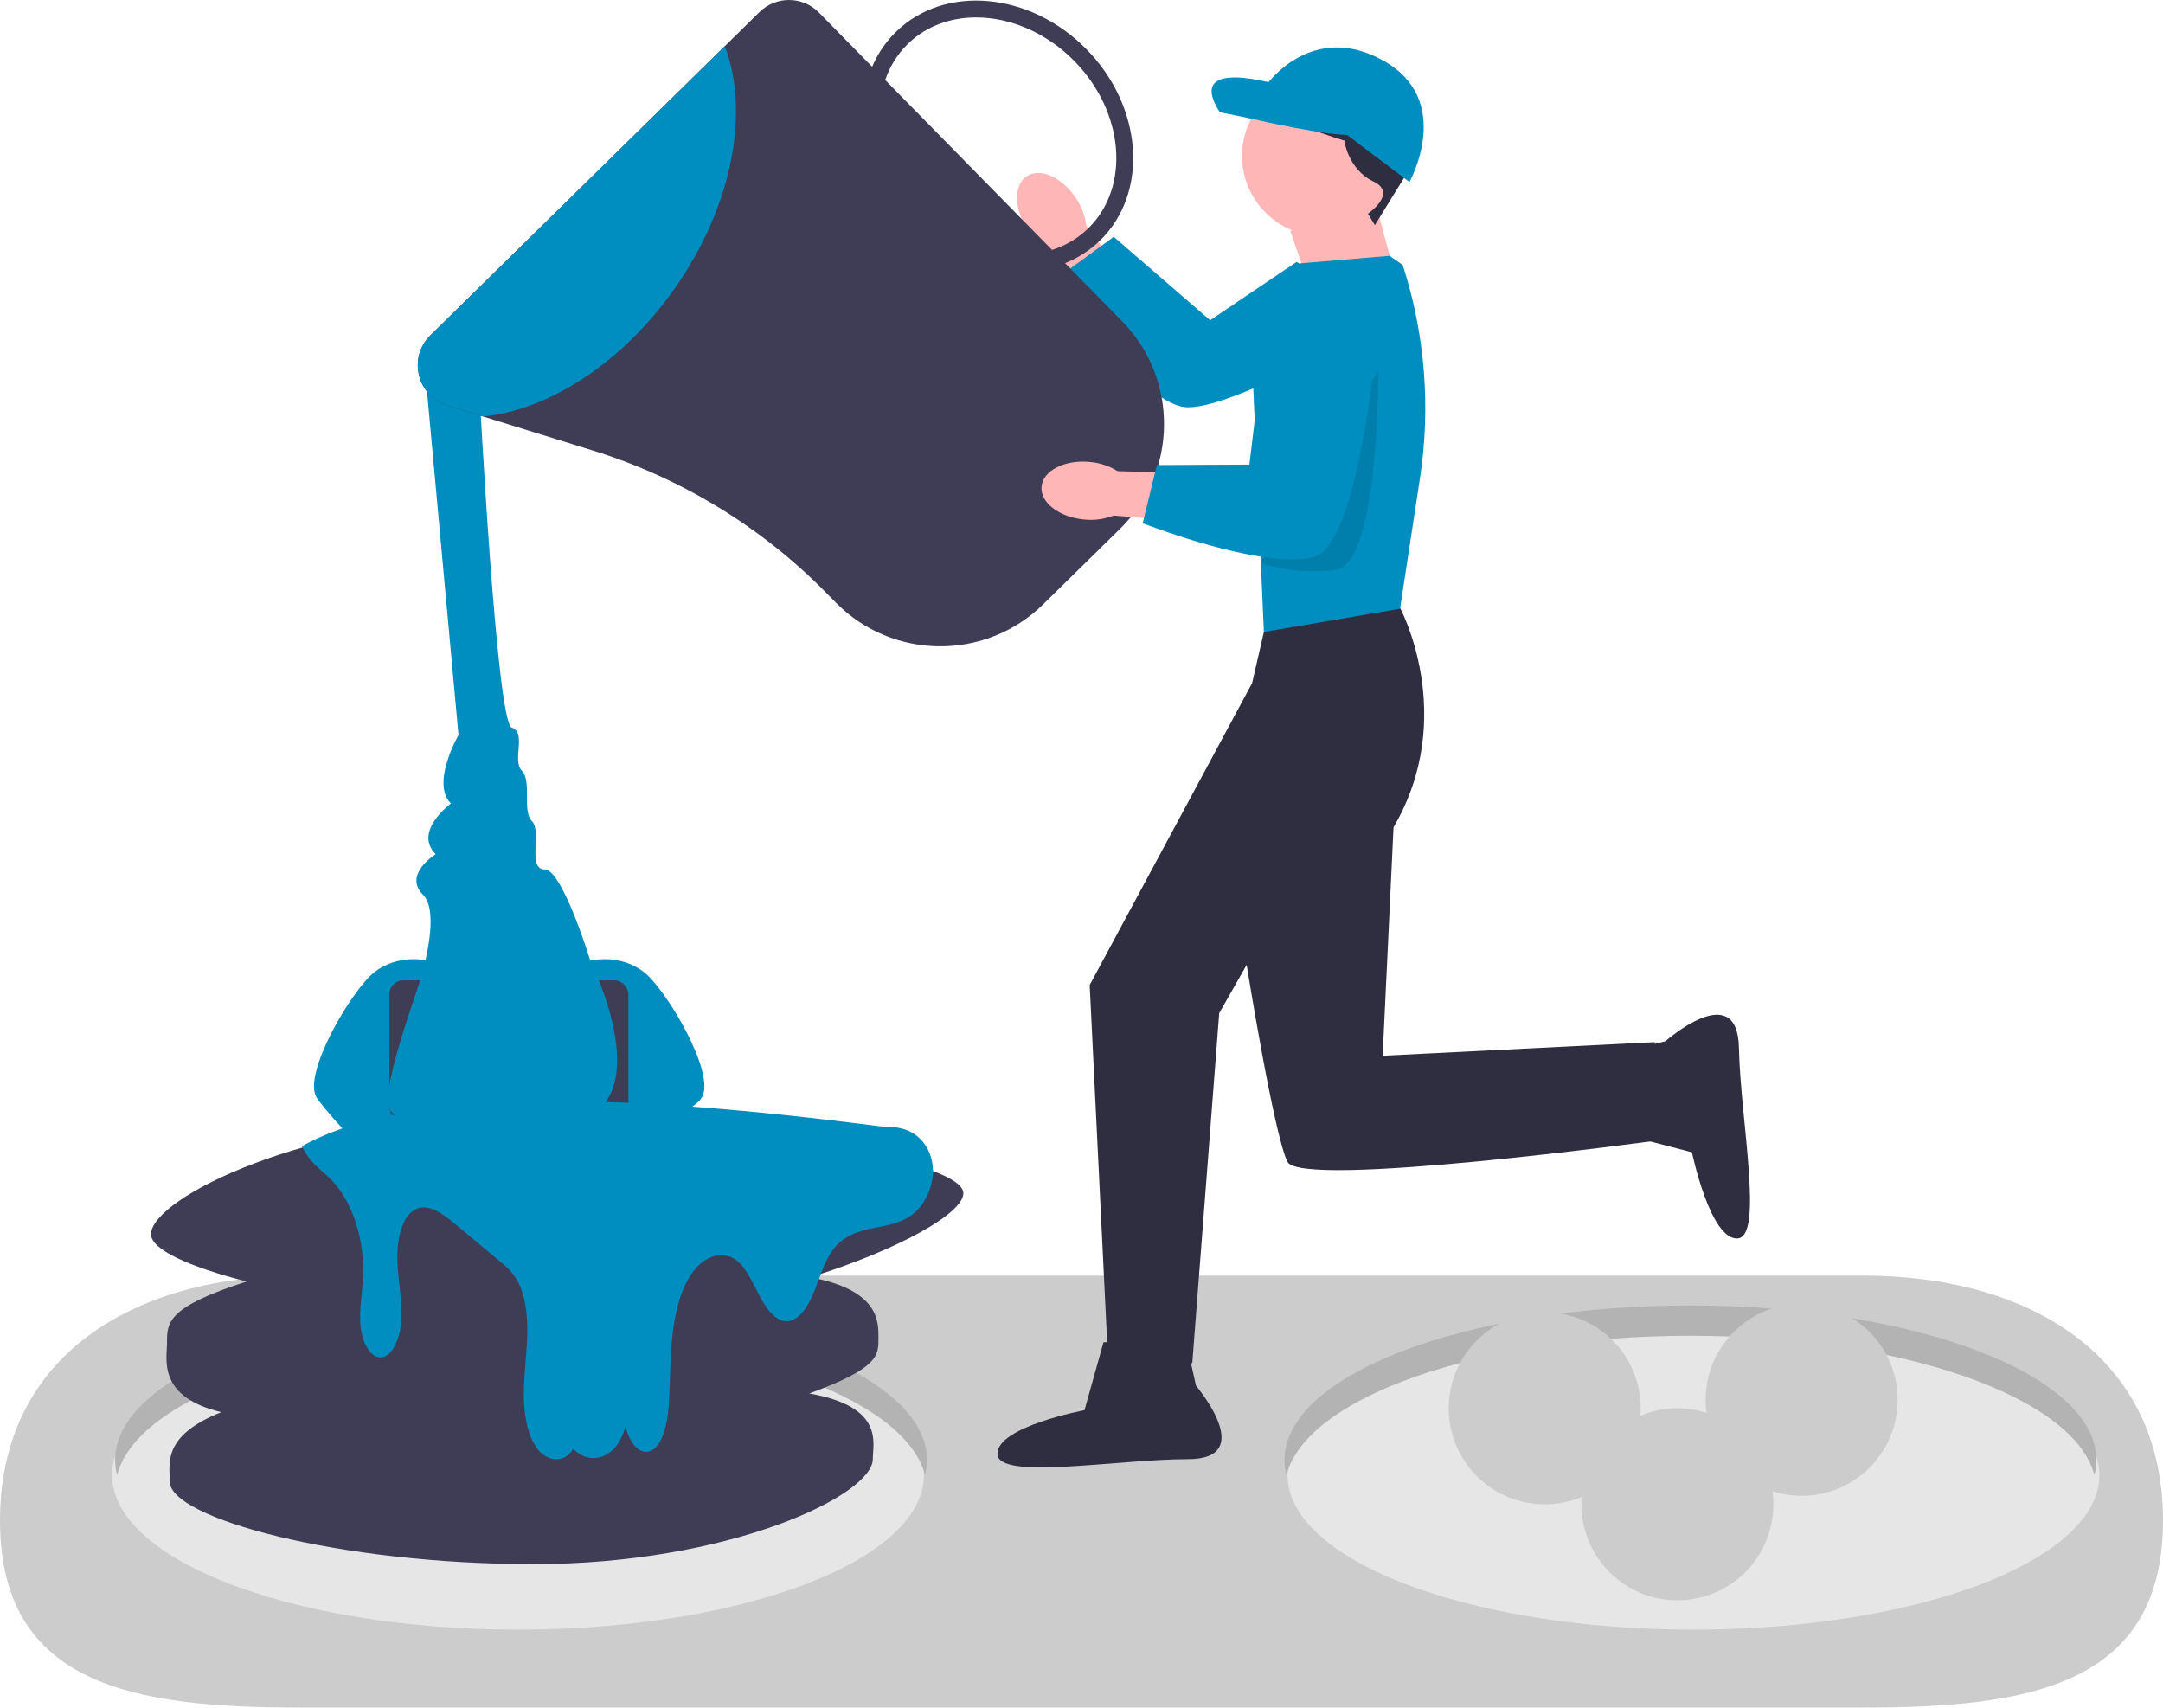 <svg xmlns="http://www.w3.org/2000/svg" width="766.146" height="604.798" viewBox="0 0 766.146 604.798" xmlns:xlink="http://www.w3.org/1999/xlink"><path d="M659.916,604.798H106.23c-58.575,0-106.23-7.656-106.23-66.23s47.656-86.77,106.23-86.77H659.916c58.575,0,106.23,28.195,106.23,86.77s-47.656,66.23-106.23,66.23Z" fill="#ccc"/><ellipse cx="183.489" cy="522.473" rx="143.787" ry="54.725" fill="#e6e6e6"/><path d="M184.562,473.113c74.653,0,136.005,21.656,143.091,49.36,.451-1.765,.696-3.554,.696-5.365,0-30.223-64.376-54.725-143.787-54.725s-143.787,24.502-143.787,54.725c0,1.811,.245,3.601,.696,5.365,7.086-27.704,68.437-49.36,143.091-49.36Z" fill="#b3b3b3"/><ellipse cx="599.826" cy="522.473" rx="143.787" ry="54.725" fill="#e6e6e6"/><path d="M598.753,473.113c74.653,0,136.005,21.656,143.091,49.36,.451-1.765,.696-3.554,.696-5.365,0-30.223-64.376-54.725-143.787-54.725s-143.787,24.502-143.787,54.725c0,1.811,.245,3.601,.696,5.365,7.086-27.704,68.437-49.36,143.091-49.36Z" fill="#b3b3b3"/><g><path d="M341.225,422.622c0-12.842-92.833-26.158-162.174-26.158s-125.555,27.848-125.555,40.689c0,5.394,13.307,11.488,33.878,16.741-28.461,9.129-28.227,14.598-28.227,21.904,0,5.72-3.469,18.921,19.255,24.378-21.204,8.35-18.255,18.448-18.255,24.622,0,12.841,59.444,29.191,128.786,29.191s120.214-24.349,120.214-37.191c0-5.74,4.219-18.561-22.494-23.259,25.035-9.129,24.494-13.618,24.494-19.741,0-5.456,.521-16.836-24.081-21.406,31.74-9.975,54.16-22.686,54.16-29.77Z" fill="#3f3d56"/><path d="M202.981,351.94c4.088-3.715,10.567-4.504,15.427-1.879,4.86,2.625-1.269,14.362-2.133,19.818-.313,1.974-3.748,24.965-3.862,26.961-.114,1.996,21.803-1.767,23.615-.923,2.618,1.219,11.101-4.697,12.57-7.183,5.067-8.576-12.552-38.088-20.338-44.3-7.786-6.213-19.727-6.209-27.844-.435" fill="#008dbf"/><path d="M157.742,351.94c-4.088-3.715-10.567-4.504-15.427-1.879-4.86,2.625,1.269,14.362,2.133,19.818,.313,1.974,4.375,25.837,4.489,27.833,.114,1.996-15.247,9.93-17.059,10.774-2.618,1.219-18.284-17.267-19.753-19.753-5.067-8.576,12.552-38.088,20.338-44.3,7.786-6.213,19.727-6.209,27.844-.435" fill="#008dbf"/><rect x="137.936" y="347.243" width="84.647" height="49.792" rx="4.811" ry="4.811" fill="#3f3d56"/><path d="M150.528,130.798l11.876,129.543s-9.876,17.059-2.694,24.242c0,0-13.468,9.876-5.387,17.957,0,0-11.672,7.183-4.489,14.366,5.028,5.028,1.872,20.022-.474,28.566-1.905,6.938-15.23,41.792-11.198,47.751,4.618,6.825,45.762,7.187,62.849,4.489,34.118-5.387,8.081-57.462,8.081-57.462,0,0-9.876-32.322-16.161-32.322s-.898-13.468-4.489-17.059c-3.591-3.591,0-14.252-3.591-17.9-3.591-3.648,1.796-13.425-3.591-15.27-5.387-1.845-11.427-119.267-11.427-119.267l-19.304-7.632Z" fill="#008dbf"/><path d="M330.194,411.744c-.901-5.172-4.048-8.986-7.473-10.786-3.425-1.8-7.138-1.918-10.775-2.016-89.643-11.548-165.935-14.456-204.754,6.885,0,0-1.228-1.14,1.247,2.837,2.475,3.977,5.962,6.199,8.968,9.289,7.435,7.643,11.836,21.223,11.183,34.508-.275,5.608-1.382,11.183-.937,16.767,.445,5.584,3.159,11.435,6.989,11.54,4.284,.117,7.136-6.837,7.484-13.104,.384-6.915-1.087-13.75-1.357-20.676-.27-6.926,1.137-14.867,5.351-18.01,4.607-3.436,10.081,.377,14.574,4.122,5.411,4.51,10.821,9.02,16.232,13.53,1.996,1.664,4.022,3.361,5.619,5.781,3.356,5.087,4.341,12.651,4.222,19.73-.119,7.079-1.178,14.075-1.232,21.155-.054,7.08,1.081,14.636,4.576,19.519,3.495,4.883,9.802,5.725,12.922,.323,4.376,4.655,10.898,4.333,15.051-.742,1.592-1.946,2.775-4.523,3.502-7.362,.05,.24,.1,.481,.157,.719,1.134,4.746,4.196,8.9,7.61,8.453,5.04-.659,7.147-9.739,7.583-17.136,.484-8.229,.381-16.546,1.315-24.692,.934-8.145,3.044-16.332,7.192-21.916,4.148-5.584,10.648-7.907,15.588-3.945,3.47,2.783,5.629,8.002,8.06,12.579,2.431,4.576,5.744,8.986,9.698,8.87,4.039-.118,7.287-4.946,9.393-10.005,2.107-5.059,3.621-10.79,6.535-14.897,3.665-5.166,8.939-6.923,13.971-7.958,5.032-1.035,10.264-1.63,14.745-5.147,4.481-3.517,8.02-10.993,6.762-18.217Z" fill="#008dbf"/></g><g><path d="M390.874,475.389h29.31s3.444,15.414,3.444,15.414c0,0,22.157,26.01-2.89,26.01-25.047,0-67.434,7.707-67.434-1.927,0-9.633,30.827-15.414,30.827-15.414l6.743-24.084Z" fill="#2f2e41"/><path d="M575.09,401.83l-.552-29.305,15.346-3.733s25.589-22.643,26.06,2.4c.472,25.043,8.975,67.277-.656,67.459-9.632,.181-15.991-30.531-15.991-30.531l-24.206-6.289Z" fill="#2f2e41"/><polygon points="488.095 75.171 494.074 97.293 467.168 111.045 457.003 81.748 488.095 75.171" fill="#ffb6b6"/><path id="uuid-8d03afc1-01ff-4a3a-9b1d-ec0dd3f04779-134" d="M381.104,70.182c2,2.937,3.268,6.311,3.696,9.839l22.395,29.631-14.411,10.244-21.165-31.16c-3.077-1.776-5.683-4.263-7.602-7.254-4.904-7.418-5.053-15.958-.334-19.078,4.719-3.12,12.519,.362,17.42,7.778l-0,0h0Z" fill="#ffb6b6"/><path d="M449.639,215.285l46.111-.303s20.97,38.534-2.15,78.031l-3.853,80.921,96.335-4.817v34.957s-125.235,17.063-130.052,7.43c-4.817-9.633-14.45-69.773-14.45-69.773l-9.728,17.118-9.539,123.943h-29.784s-6.554-133.906-6.554-133.906l57.532-106.932,6.134-26.671Z" fill="#2f2e41"/><path d="M460.612,93.264l31.586-2.657,4.654,3.242c7.884,24.369,9.975,50.242,6.107,75.561l-7.057,46.194-48.23,8.234-3.833-88.326,16.773-42.247Z" fill="#008dbf"/><path d="M492.876,112.452l-33.633-19.677-30.606,20.647-34.147-29.554-21.918,16.014s30.886,41.964,46.721,44.258c15.835,2.294,73.583-31.687,73.583-31.687Z" fill="#008dbf"/><path d="M488.205,131.269s.378,68.815-15.241,70.636c-15.619,1.821-26.483-2.549-26.483-2.549" opacity=".1"/><g><path d="M361.31,96.205c-13.542,0-27.939-5.87-39.107-17.241-9.607-9.781-15.441-22.149-16.429-34.826-1.002-12.873,3.092-24.525,11.529-32.812,17.27-16.961,47.567-14.218,67.538,6.116h0c19.971,20.334,22.169,50.677,4.9,67.638-7.612,7.477-17.757,11.125-28.432,11.125Zm-15.564-90.029c-9.146,0-17.779,3.087-24.238,9.431-7.15,7.023-10.614,16.99-9.751,28.065,.878,11.271,6.108,22.312,14.727,31.087,17.653,17.974,44.145,20.683,59.054,6.041,14.909-14.643,12.676-41.179-4.977-59.153-10.005-10.187-22.85-15.471-34.815-15.471Z" fill="#3f3d56"/><path d="M397.45,113.769L290.071,4.449c-5.75-5.86-15.19-5.94-21.05-.19l-12.29,12.08-104.28,102.42c-3.78,3.7-5.29,8.98-4.04,14.12,1.24,5.14,5.01,9.15,10.06,10.71l12.69,3.94,38.87,12.05c31.17,9.67,59.74,27.09,82.61,50.38l3.37,3.43c20.08,20.44,53.04,20.74,73.479,.66l27.29-26.8c20.44-20.08,20.74-53.04,.67-73.48Z" fill="#3f3d56"/><path d="M239.071,102.029c-18.7,26.67-44.74,43.15-67.91,45.5l-12.69-3.94c-5.05-1.56-8.82-5.57-10.06-10.71-1.25-5.14,.26-10.42,4.04-14.12L256.731,16.339c8.85,23.07,2.86,56.44-17.66,85.69Z" fill="#008dbf"/></g><path id="uuid-b818f6ae-b81d-4dda-812e-8c6bf20fc594-135" d="M385.881,163.603c3.543,.276,6.968,1.397,9.989,3.268l37.127,1.054-1.018,17.651-37.551-2.97c-3.31,1.29-6.881,1.769-10.414,1.396-8.856-.812-15.613-6.036-15.096-11.67,.516-5.634,8.111-9.542,16.964-8.73v0s0-0,0-0Z" fill="#ffb6b6"/><path d="M405.149,185.467l-.392-.152,5.005-20.604,32.778-.17,6.127-50.767c1.2-9.955,9.668-17.463,19.696-17.463,5.632,0,11.018,2.405,14.778,6.597,3.755,4.187,5.558,9.796,4.947,15.387-3.745,34.261-10.714,75.77-22.646,78.952-2.269,.605-4.926,.869-7.839,.869-19.669,0-50.942-12.062-52.454-12.65Z" fill="#008dbf"/><g><circle cx="468.32" cy="55.252" r="28.37" fill="#ffb6b6"/><path d="M486.983,79.74l-2.45-4.081s10.728-7.232,1.864-11.429c-8.864-4.197-10.264-14.46-10.264-14.46,0,0-25.891-7.46-24.492-13.058,1.399-5.598-2.567-9.563,3.964-11.896,6.53-2.333,35.686-.005,38.952,6.759,3.266,6.764,6.534,25.422,4.902,27.988-1.632,2.566-12.476,20.177-12.476,20.177Z" fill="#2f2e41"/><path d="M479.632,47.67l-26.358-17.49s-34.055-10.492-21.224,9.566l10.846,2.214s29.506,6.877,36.736,5.71h-0Z" fill="#008dbf"/><path d="M471.701,43.706l27.525,20.755s16.09-28.691-9.102-42.915c-25.192-14.225-41.166,8.052-41.166,8.052l6.648,7.113s16.095,6.995,16.095,6.995Z" fill="#008dbf"/></g></g><circle cx="547.146" cy="498.798" r="34" fill="#ccc"/><circle cx="638.146" cy="495.798" r="34" fill="#ccc"/><circle cx="594.146" cy="532.798" r="34" fill="#ccc"/></svg>